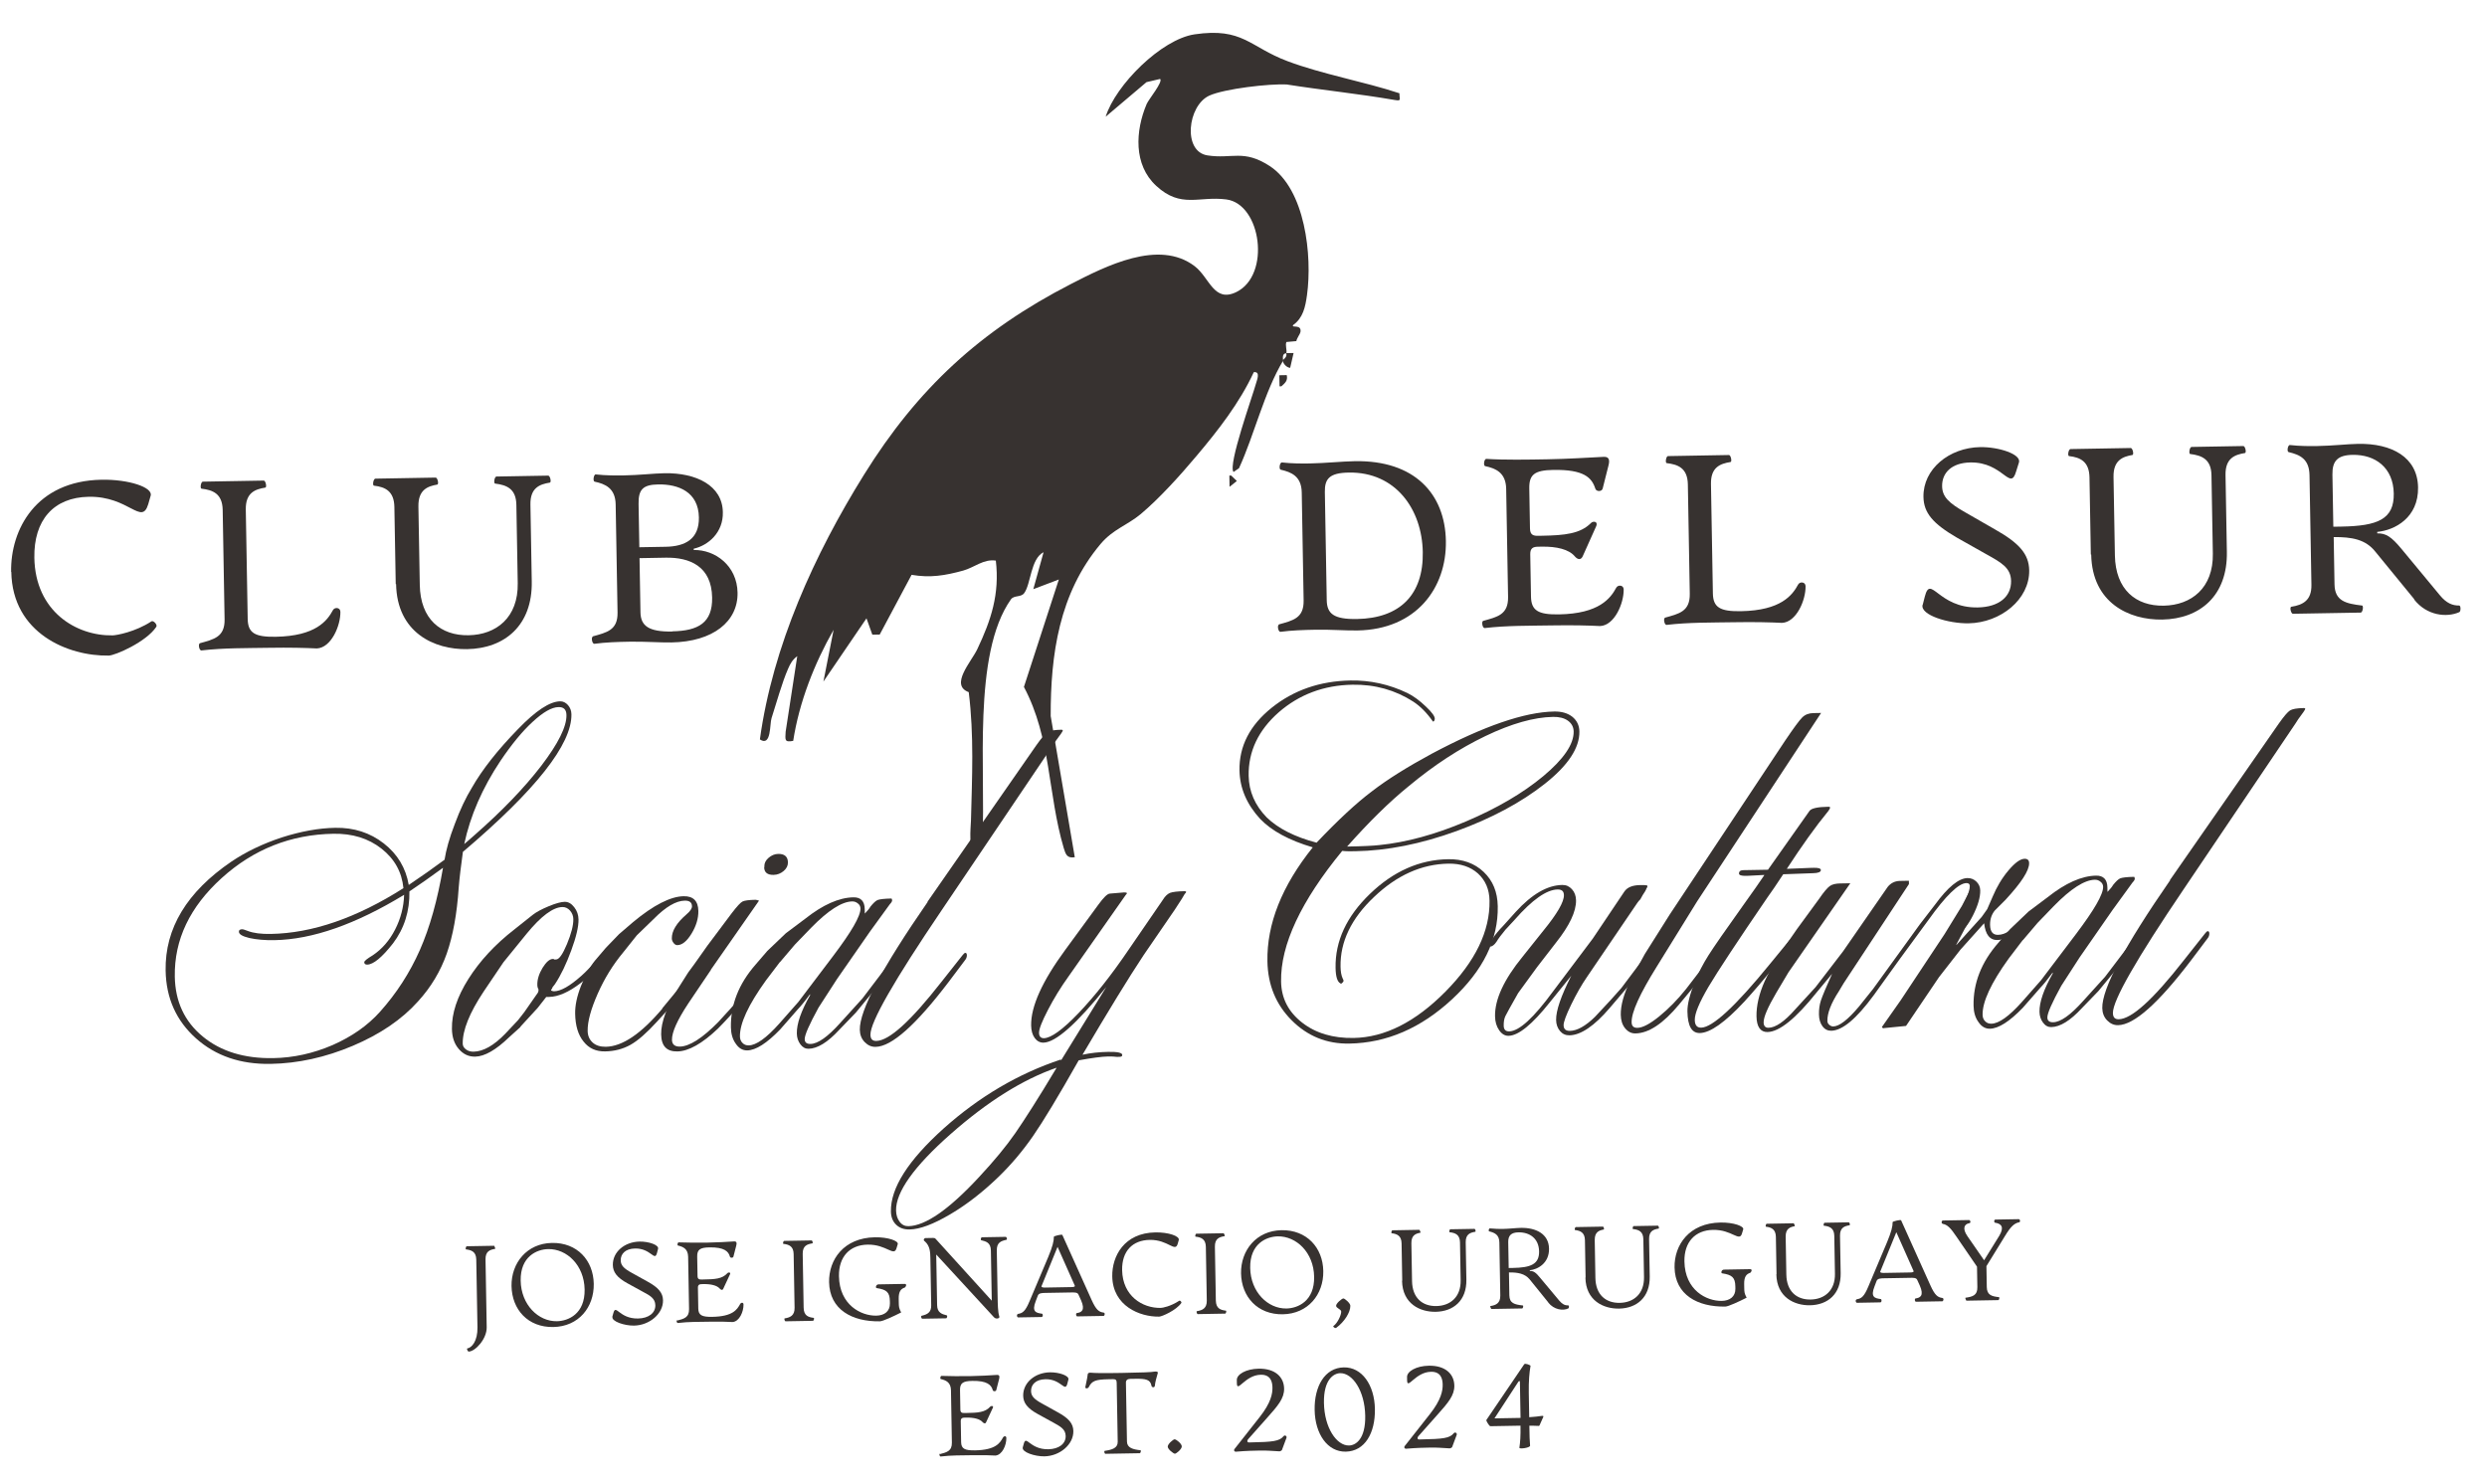 <svg width="196" height="117" viewBox="0 0 196 117" fill="none" xmlns="http://www.w3.org/2000/svg">
<g id="Group 9">
<path id="Vector" d="M36.481 67.144C36.326 68.268 36.211 69.203 36.151 69.962C36.013 72.048 35.693 73.773 35.208 75.165C34.721 76.544 33.971 77.81 32.942 78.935C31.67 80.356 29.956 81.523 27.801 82.435C25.646 83.347 23.483 83.822 21.327 83.859C18.967 83.9 17.003 83.235 15.449 81.849C13.895 80.463 13.091 78.684 13.053 76.499C12.995 73.178 14.723 70.306 18.236 67.914C19.389 67.136 20.718 66.501 22.21 66.008C23.703 65.531 25.112 65.273 26.423 65.25C27.894 65.224 29.169 65.639 30.247 66.48C31.326 67.321 31.986 68.417 32.213 69.754C33.193 69.095 34.128 68.438 35.035 67.766C35.153 67.007 35.413 66.055 35.845 64.94C36.262 63.811 36.712 62.87 37.18 62.104C38 60.662 39.212 59.126 40.829 57.465C42.232 56.013 43.327 55.294 44.142 55.28C44.375 55.276 44.581 55.374 44.76 55.575C44.938 55.776 45.029 56.022 45.034 56.299C45.076 58.659 42.224 62.279 36.467 67.159L36.481 67.144ZM34.943 68.38C33.907 69.141 33.029 69.754 32.266 70.263C32.293 71.807 31.865 73.184 30.968 74.365C30.098 75.473 29.423 76.024 28.942 76.033C28.797 76.035 28.708 75.978 28.706 75.847C28.704 75.745 28.934 75.566 29.381 75.296C30.116 74.803 30.701 74.122 31.138 73.269C31.575 72.417 31.821 71.494 31.848 70.532C28.027 72.857 24.624 74.053 21.623 74.106C20.866 74.119 20.209 74.058 19.653 73.936C19.097 73.8 18.832 73.644 18.828 73.441C18.826 73.309 18.912 73.25 19.087 73.247C19.16 73.245 19.321 73.301 19.541 73.384C19.981 73.552 20.58 73.629 21.338 73.615C24.615 73.558 28.091 72.361 31.795 70.008C31.671 68.743 31.099 67.704 30.065 66.891C29.031 66.079 27.771 65.693 26.271 65.719C22.92 65.778 19.983 66.936 17.472 69.209C14.962 71.483 13.725 74.069 13.776 76.982C13.81 78.934 14.537 80.51 15.971 81.694C17.405 82.879 19.265 83.444 21.538 83.404C23.14 83.376 24.693 83.028 26.212 82.375C27.73 81.707 28.968 80.841 29.94 79.76C31.255 78.294 32.305 76.659 33.09 74.882C33.875 73.105 34.478 70.938 34.914 68.395L34.943 68.38ZM36.587 66.53C36.716 66.425 36.845 66.307 37.003 66.173C37.146 66.039 37.319 65.905 37.491 65.742C39.586 63.898 41.318 62.105 42.657 60.362C43.996 58.605 44.658 57.282 44.642 56.364C44.635 55.927 44.427 55.727 44.019 55.734C43.48 55.743 42.802 56.134 41.985 56.891C41.153 57.649 40.311 58.684 39.445 59.967C38.011 62.119 37.058 64.307 36.587 66.53Z" fill="#373230"/>
<path id="Vector_2" d="M41.034 80.936L40.13 81.753C39.084 82.763 38.19 83.274 37.447 83.287C36.937 83.295 36.511 83.099 36.154 82.683C35.797 82.266 35.628 81.745 35.617 81.104C35.595 79.88 36.024 78.576 36.917 77.161C37.811 75.747 39.012 74.444 40.55 73.251L41.973 72.119C42.275 71.88 42.708 71.654 43.258 71.426C43.807 71.198 44.228 71.088 44.505 71.084C44.782 71.079 45.032 71.22 45.255 71.508C45.479 71.795 45.587 72.114 45.593 72.478C45.603 73.032 45.413 73.851 45.023 74.907C44.634 75.963 44.212 76.859 43.73 77.582L43.544 77.818L43.502 77.935L43.431 78.009L43.432 78.053L43.476 78.096C43.55 78.124 43.623 78.137 43.666 78.136C44.205 78.127 44.912 77.721 45.816 76.918C46.118 76.665 46.776 75.969 47.806 74.858C47.906 74.755 48.048 74.577 48.248 74.311C48.378 74.236 48.478 74.133 48.548 74C48.648 73.867 48.72 73.808 48.778 73.807C48.88 73.805 48.925 73.862 48.927 73.994C48.93 74.139 48.531 74.671 47.716 75.574C46.901 76.477 46.257 77.115 45.782 77.473C44.833 78.203 43.994 78.568 43.281 78.58L43.048 78.584L42.378 79.441L40.991 80.952L41.034 80.936ZM39.678 75.845L38.115 78.16C37.008 79.826 36.449 81.206 36.467 82.269C36.47 82.444 36.561 82.603 36.723 82.716C36.885 82.845 37.09 82.899 37.323 82.895C38.081 82.882 38.918 82.416 39.82 81.482L40.835 80.401L41.32 79.78L42.4 78.231L42.441 78.085C42.44 78.012 42.439 77.939 42.394 77.896C42.364 77.824 42.348 77.737 42.346 77.635C42.339 77.198 42.477 76.758 42.76 76.287C43.043 75.83 43.316 75.592 43.564 75.588C43.607 75.587 43.651 75.587 43.681 75.63L43.827 75.627C44.06 75.623 44.344 75.225 44.68 74.418C45.015 73.61 45.193 72.951 45.184 72.442C45.18 72.194 45.089 71.962 44.925 71.776C44.761 71.589 44.556 71.491 44.323 71.495C43.58 71.508 42.645 72.209 41.503 73.599L39.678 75.845Z" fill="#373230"/>
<path id="Vector_3" d="M52.198 79.473L53.796 77.536C53.943 77.563 54.031 77.634 54.033 77.765C54.038 77.998 53.281 78.915 51.765 80.544C50.964 81.418 50.276 82.027 49.684 82.358C49.092 82.689 48.425 82.861 47.697 82.874C46.968 82.887 46.41 82.634 45.993 82.102C45.561 81.571 45.344 80.846 45.328 79.899C45.317 79.258 45.465 78.541 45.785 77.72C46.106 76.898 46.473 76.236 46.887 75.719L47.744 74.713L48.788 73.631L49.88 72.694C51.502 71.34 52.846 70.661 53.88 70.643C54.637 70.629 55.023 71.016 55.037 71.803C55.047 72.385 54.868 72.986 54.5 73.59C54.131 74.194 53.758 74.492 53.379 74.498C53.277 74.5 53.174 74.443 53.085 74.328C52.995 74.213 52.949 74.098 52.947 73.966C52.937 73.384 53.319 72.751 54.094 72.081C54.396 71.828 54.538 71.607 54.535 71.433C54.529 71.127 54.338 70.984 53.959 70.991C53.274 71.003 52.452 71.484 51.507 72.447L50.189 73.723L49.105 75.083C48.306 76.044 47.64 77.119 47.107 78.323C46.575 79.528 46.3 80.508 46.313 81.266C46.32 81.645 46.456 81.948 46.708 82.177C46.96 82.406 47.312 82.516 47.748 82.509C49.045 82.486 50.528 81.484 52.199 79.502L52.198 79.473Z" fill="#373230"/>
<path id="Vector_4" d="M56.038 76.434L54.248 79.088C53.382 80.4 52.947 81.355 52.958 81.966C52.964 82.316 53.171 82.502 53.579 82.495C54.336 82.481 55.345 81.837 56.591 80.577C58.007 79.052 58.863 78.046 59.132 77.56C59.16 77.516 59.203 77.486 59.276 77.485C59.378 77.483 59.423 77.54 59.424 77.628C59.427 77.774 59.1 78.246 58.458 79.014C57.815 79.783 57.186 80.465 56.585 81.073C55.338 82.26 54.27 82.862 53.381 82.877C52.536 82.892 52.121 82.447 52.105 81.53C52.088 80.568 52.561 79.307 53.526 77.775L54.234 76.655C54.377 76.477 54.889 75.769 55.757 74.53L57.693 71.946C58.092 71.429 58.364 71.133 58.523 71.057C58.682 70.982 59.016 70.932 59.555 70.923C59.584 70.922 59.672 70.95 59.819 70.991L56.023 76.434L56.038 76.434ZM60.239 68.361L60.238 68.288C60.233 68.04 60.346 67.805 60.575 67.612C60.805 67.418 61.051 67.312 61.328 67.307C61.838 67.298 62.089 67.527 62.097 67.979C62.102 68.226 61.989 68.462 61.759 68.655C61.53 68.848 61.269 68.955 60.963 68.96C60.483 68.969 60.231 68.769 60.224 68.361L60.239 68.361Z" fill="#373230"/>
<path id="Vector_5" d="M63.839 78.44L63.837 78.367C63.439 78.913 63.111 79.312 62.867 79.564L61.482 81.147C60.437 82.229 59.572 82.784 58.888 82.795C58.538 82.802 58.229 82.632 57.989 82.272C57.736 81.927 57.612 81.492 57.603 80.982C57.572 79.205 58.213 77.561 59.542 76.037L60.47 74.958L61.932 73.562L63.442 72.429C64.851 71.311 66.123 70.75 67.259 70.73C67.842 70.72 68.139 71.035 68.15 71.662L68.156 72.011C68.385 71.774 68.528 71.597 68.598 71.464C68.826 71.183 69.013 71.005 69.157 70.945C69.302 70.884 69.68 70.833 70.263 70.823C70.293 70.881 70.308 70.924 70.309 70.968C70.31 71.041 70.254 71.144 70.125 71.277L68.56 73.432L65.959 77.179L64.511 79.419C63.777 80.757 63.413 81.58 63.418 81.915C63.423 82.162 63.571 82.291 63.877 82.286C64.459 82.276 65.237 81.723 66.208 80.642L67.967 78.703L71.428 74.14L73.734 70.981C73.834 70.877 73.92 70.832 73.993 70.831C74.037 70.83 74.067 70.873 74.068 70.946C74.071 71.121 72.435 73.394 69.159 77.735L67.447 79.819L66.13 81.183C65.23 82.16 64.422 82.655 63.723 82.667C63.475 82.672 63.255 82.559 63.076 82.314C62.897 82.07 62.804 81.794 62.798 81.459C62.785 80.702 63.132 79.691 63.853 78.425L63.839 78.44ZM61.476 75.814L60.365 77.276C58.971 79.209 58.297 80.678 58.315 81.698C58.318 81.902 58.38 82.076 58.513 82.204C58.647 82.348 58.808 82.403 59.012 82.4C59.594 82.39 60.401 81.822 61.415 80.682L62.915 78.98L65.664 75.348C67.103 73.443 67.824 72.206 67.814 71.609C67.811 71.463 67.751 71.319 67.618 71.219C67.484 71.105 67.338 71.049 67.163 71.052C66.347 71.066 65.266 71.756 63.921 73.134L62.647 74.453L61.49 75.814L61.476 75.814Z" fill="#373230"/>
<path id="Vector_6" d="M73.094 71.08L81.68 58.733C82.078 58.173 82.364 57.833 82.551 57.713C82.738 57.593 83.101 57.528 83.64 57.519C83.713 57.518 83.757 57.546 83.758 57.59C83.759 57.633 83.574 57.914 83.204 58.401L82.977 58.755L74.213 71.745C70.449 77.304 68.582 80.571 68.6 81.562C68.606 81.897 68.754 82.055 69.06 82.049C70.08 82.032 71.772 80.487 74.167 77.429L75.849 75.301C75.949 75.168 76.02 75.109 76.079 75.108C76.152 75.106 76.196 75.164 76.199 75.295C76.201 75.441 76.145 75.573 76.059 75.676L74.749 77.418C72.185 80.785 70.277 82.494 69.01 82.516C68.675 82.522 68.396 82.396 68.144 82.138C67.891 81.88 67.769 81.547 67.762 81.169C67.736 79.639 69.513 76.286 73.109 71.094L73.094 71.08Z" fill="#373230"/>
<path id="Vector_7" d="M83.629 83.573L87.186 77.799C84.847 80.71 83.196 82.167 82.235 82.184C81.958 82.189 81.723 82.062 81.544 81.817C81.365 81.573 81.271 81.239 81.264 80.831C81.238 79.331 82.136 77.348 83.944 74.883L86.548 71.326C86.975 70.736 87.276 70.439 87.48 70.435L88.585 70.343C88.731 70.341 88.819 70.368 88.82 70.412L88.706 70.56L84.213 76.962C83.587 77.833 83.049 78.716 82.584 79.613C82.118 80.51 81.881 81.112 81.886 81.418C81.891 81.694 82.025 81.838 82.273 81.834C82.826 81.824 83.747 81.167 85.007 79.848C86.266 78.529 87.592 76.859 88.97 74.824L91.641 70.931C91.811 70.651 91.997 70.473 92.2 70.382C92.402 70.306 92.78 70.255 93.334 70.246C93.436 70.244 93.48 70.272 93.481 70.316C93.481 70.345 93.439 70.389 93.367 70.464L93.141 70.846L92.587 71.701L90.129 75.285C88.936 77.084 87.335 79.705 85.312 83.136C85.965 82.993 86.648 82.923 87.333 82.911C88.076 82.898 88.442 82.979 88.445 83.154C88.447 83.256 88.374 83.301 88.214 83.303L88.025 83.307C87.85 83.281 87.602 83.27 87.296 83.276C86.844 83.284 86.074 83.385 85.013 83.578C83.416 86.403 82.212 88.392 81.416 89.542C80.62 90.693 79.707 91.787 78.661 92.796C77.457 93.954 76.207 94.937 74.88 95.718C73.553 96.499 72.496 96.896 71.68 96.91C71.243 96.918 70.891 96.793 70.624 96.535C70.358 96.278 70.22 95.93 70.213 95.493C70.18 93.643 71.57 91.463 74.382 88.936C77.195 86.425 80.267 84.623 83.599 83.515L83.629 83.573ZM83.304 84.147C80.595 85.083 77.814 86.836 74.915 89.393C72.016 91.95 70.594 93.971 70.619 95.413C70.626 95.763 70.718 96.067 70.897 96.297C71.076 96.542 71.311 96.654 71.588 96.65C72.928 96.626 74.786 95.341 77.16 92.778C78.332 91.519 79.289 90.366 80.014 89.319C80.738 88.272 81.845 86.547 83.289 84.133L83.304 84.147Z" fill="#373230"/>
<path id="Vector_8" d="M105.701 77.548L105.627 77.506C105.392 77.379 105.268 76.973 105.256 76.288C105.22 74.176 106.118 72.237 107.967 70.456C109.815 68.675 111.869 67.765 114.127 67.726C115.263 67.706 116.201 68.039 116.927 68.726C117.653 69.413 118.018 70.31 118.038 71.431C118.084 74.053 116.888 76.493 114.436 78.766C111.984 81.038 109.294 82.207 106.337 82.258C104.56 82.289 103.048 81.674 101.802 80.428C100.557 79.183 99.918 77.635 99.885 75.77C99.834 72.828 101.02 69.834 103.459 66.79C101.598 66.24 100.216 65.492 99.31 64.546C98.256 63.398 97.709 62.126 97.684 60.727C97.651 58.819 98.497 57.172 100.221 55.787C101.946 54.402 104.017 53.681 106.435 53.638C107.979 53.611 109.471 53.935 110.911 54.624C111.396 54.863 111.883 55.219 112.372 55.691C112.861 56.149 113.1 56.48 113.074 56.684C113.047 56.816 113.005 56.875 112.932 56.876C112.439 56.171 111.92 55.656 111.374 55.301C109.96 54.393 108.363 53.94 106.586 53.971C104.328 54.01 102.389 54.744 100.781 56.141C99.174 57.554 98.372 59.229 98.406 61.152C98.427 62.375 98.898 63.474 99.833 64.434C100.737 65.308 102.045 65.969 103.758 66.421C105.432 64.657 106.88 63.306 108.132 62.366C109.368 61.412 110.939 60.438 112.83 59.414C116.93 57.229 120.146 56.124 122.491 56.083C123.074 56.073 123.543 56.21 123.912 56.495C124.267 56.781 124.463 57.171 124.471 57.651C124.494 58.948 123.585 60.333 121.731 61.794C119.877 63.254 117.553 64.504 114.773 65.514C111.978 66.525 109.335 67.052 106.815 67.096C106.437 67.102 106.087 67.108 105.78 67.07C102.527 71.032 100.912 74.47 100.962 77.369C100.985 78.694 101.543 79.763 102.621 80.604C103.7 81.445 105.062 81.843 106.679 81.815C109.141 81.772 111.553 80.55 113.915 78.163C116.278 75.775 117.431 73.38 117.389 70.991C117.374 70.103 117.07 69.394 116.478 68.85C115.886 68.322 115.109 68.058 114.147 68.075C112.035 68.112 110.083 68.991 108.292 70.698C106.485 72.405 105.614 74.242 105.648 76.194C105.655 76.573 105.704 76.878 105.81 77.109C105.855 77.21 105.885 77.268 105.886 77.297C105.887 77.37 105.83 77.444 105.701 77.534L105.701 77.548ZM106.153 66.728C107.391 66.707 108.25 66.663 108.701 66.611C110.825 66.399 113.116 65.776 115.546 64.743C117.976 63.71 120.01 62.523 121.619 61.184C123.227 59.844 124.037 58.664 124.02 57.659C124.014 57.31 123.863 57.021 123.568 56.807C123.272 56.594 122.877 56.499 122.397 56.507C120.896 56.533 119.127 57.031 117.075 58.014C115.023 58.996 113.006 60.314 111.024 61.966C109.516 63.187 107.897 64.775 106.153 66.743L106.153 66.728Z" fill="#373230"/>
<path id="Vector_9" d="M117.451 74.604L117.45 74.531C117.401 74.255 117.741 73.725 118.486 72.954L119.458 71.873C120.73 70.481 121.942 69.775 123.122 69.755C123.428 69.749 123.677 69.862 123.885 70.091C124.093 70.321 124.2 70.61 124.207 70.96C124.222 71.849 123.688 72.965 122.633 74.295L121.137 76.23L119.642 78.281C119.077 79.282 118.738 79.886 118.639 80.091C118.541 80.297 118.502 80.545 118.507 80.851C118.512 81.157 118.661 81.3 118.937 81.296C119.724 81.282 120.871 80.227 122.394 78.146L125.527 73.982L128.012 70.281C128.24 69.942 128.645 69.775 129.257 69.764C129.46 69.761 129.65 69.757 129.825 69.798L129.827 69.915C129.827 69.915 129.799 69.973 129.757 70.032C129.729 70.106 129.701 70.179 129.644 70.268C129.516 70.445 129.403 70.651 129.276 70.886L129.162 71.005C129.162 71.005 129.105 71.078 129.048 71.152L125.07 77.007C124.644 77.626 124.234 78.347 123.826 79.185C123.418 80.022 123.223 80.565 123.227 80.813C123.233 81.119 123.396 81.261 123.731 81.256C124.284 81.246 124.948 80.885 125.693 80.158L126.923 78.839L127.781 77.877L131.17 73.359L133.586 69.849C133.628 69.775 133.686 69.731 133.729 69.73C133.802 69.729 133.847 69.772 133.848 69.844C133.849 69.917 133.85 69.976 133.807 69.991L132.474 72.112L128.759 77.175L128.575 77.441L126.861 79.452C125.647 80.872 124.582 81.59 123.693 81.606C123.387 81.611 123.137 81.499 122.944 81.269C122.751 81.04 122.643 80.75 122.637 80.4C122.624 79.657 123.027 78.499 123.83 76.912L122.147 78.996C120.749 80.754 119.672 81.632 118.885 81.646C118.608 81.651 118.358 81.51 118.149 81.207C117.94 80.905 117.831 80.543 117.824 80.106C117.801 78.78 118.517 77.223 119.986 75.42L121.626 73.365C122.724 72.02 123.262 71.093 123.252 70.554C123.247 70.248 123.084 70.105 122.749 70.111C121.89 70.126 120.752 70.918 119.367 72.501L118.652 73.272C118.309 73.686 118.067 74.01 117.94 74.231C117.769 74.482 117.597 74.616 117.407 74.619L117.451 74.604Z" fill="#373230"/>
<path id="Vector_10" d="M134.15 76.979L132.323 79.182C131.081 80.675 129.944 81.439 128.895 81.457C128.56 81.463 128.295 81.322 128.072 81.049C127.848 80.776 127.74 80.413 127.733 79.991C127.72 79.248 127.966 78.355 128.487 77.267C128.557 77.12 128.712 76.841 128.924 76.458C129.094 76.178 129.334 75.752 129.631 75.193L131.601 72.069L140.66 58.418C141.356 57.386 141.811 56.766 142.04 56.544C142.27 56.321 142.559 56.214 142.909 56.208L143.521 56.197L133.755 71.041L130.566 76.197C129.234 78.333 128.574 79.787 128.588 80.573C128.593 80.879 128.742 81.022 129.047 81.017C129.455 81.01 130.033 80.708 130.766 80.113C131.498 79.517 132.214 78.791 132.884 77.948L135.492 74.551L139.287 69.108L139.435 69.251L139.325 69.632L139.027 70.06L136.867 73.187L134.15 76.965L134.15 76.979Z" fill="#373230"/>
<path id="Vector_11" d="M139.035 68.967L137.739 69.033L137.594 69.036C137.244 69.042 137.054 68.987 137.051 68.856C137.048 68.681 137.163 68.592 137.396 68.588L139.334 68.554L142.604 63.921C142.746 63.715 143.24 63.604 144.085 63.59C144.187 63.588 144.231 63.616 144.232 63.66C144.232 63.704 144.176 63.806 144.091 63.925C143.092 65.137 142.011 66.657 140.819 68.484L142.726 68.407L142.959 68.403C143.309 68.397 143.499 68.452 143.502 68.583C143.504 68.729 143.302 68.82 142.894 68.827L140.535 68.912C139.996 69.737 139.569 70.357 139.27 70.77C136.912 74.221 135.379 76.55 134.643 77.787C133.921 79.023 133.557 79.889 133.566 80.399C133.573 80.807 133.737 81.008 134.072 81.002C134.961 80.987 136.768 79.323 139.478 75.997L141.005 74.135C141.005 74.135 141.091 74.06 141.12 74.06C141.222 74.058 141.267 74.13 141.27 74.29C141.272 74.392 140.83 74.983 139.946 76.062C139.061 77.141 138.233 78.117 137.461 78.961C135.945 80.591 134.779 81.412 133.963 81.427C133.322 81.438 133.006 80.875 132.986 79.724C132.977 79.171 133.167 78.395 133.558 77.427C133.851 76.678 134.218 75.973 134.657 75.28C135.097 74.588 135.992 73.304 137.329 71.43C138.154 70.279 138.723 69.468 139.035 68.996L139.035 68.967Z" fill="#373230"/>
<path id="Vector_12" d="M144.474 76.653L143.161 78.235C141.521 80.289 140.228 81.332 139.296 81.348C138.742 81.358 138.444 80.94 138.429 80.11C138.415 79.279 138.631 78.329 139.08 77.33C139.529 76.346 140.38 74.976 141.617 73.235L143.367 70.844C143.737 70.298 144.023 69.972 144.21 69.838C144.397 69.704 144.672 69.641 145.022 69.635L145.823 69.621L140.948 76.642L139.985 78.261C139.32 79.395 138.984 80.173 138.991 80.595C138.996 80.872 139.13 81.016 139.378 81.011C139.931 81.002 140.637 80.523 141.48 79.561L143.081 77.814L145.247 74.993L148.772 69.904C149 69.623 149.303 69.458 149.681 69.437L150.439 69.423L150.443 69.686L145.291 77.513L144.923 78.131C144.298 79.089 144.006 79.867 144.016 80.464C144.019 80.595 144.064 80.696 144.168 80.782C144.271 80.868 144.374 80.909 144.476 80.908C144.956 80.899 145.632 80.377 146.503 79.342L147.615 77.953L151.3 72.862L152.497 71.311C153.508 69.924 154.37 69.224 155.054 69.212C155.331 69.207 155.566 69.305 155.759 69.491C155.951 69.677 156.057 69.908 156.062 70.185C156.072 70.724 155.879 71.383 155.485 72.162C155.09 72.941 154.733 73.37 154.399 73.42C154.327 73.45 154.109 73.468 153.759 73.475L153.715 73.475C153.585 73.521 153.526 73.479 153.523 73.333C153.523 73.289 153.565 73.201 153.665 73.097C154.729 71.447 155.249 70.359 155.24 69.835C155.238 69.689 155.149 69.603 154.974 69.606C154.362 69.617 153.359 70.582 151.979 72.515L149.716 75.6L147.668 78.448C146.301 80.308 145.195 81.23 144.321 81.246C144.045 81.25 143.809 81.138 143.63 80.893C143.451 80.649 143.358 80.344 143.352 79.966C143.345 79.558 143.397 79.192 143.507 78.856C143.618 78.518 143.926 77.784 144.445 76.624L144.474 76.653Z" fill="#373230"/>
<path id="Vector_13" d="M148.427 81.072L148.308 80.958L149.801 78.833L153.251 73.629L154.625 71.391L155.105 70.464C155.301 70.024 155.53 69.816 155.822 69.811C155.866 69.81 155.912 69.969 155.947 70.304C155.985 70.813 155.651 71.708 154.959 72.988L154.183 74.444L154.184 74.487L156.171 72.282L156.612 71.662L157.046 70.664C157.368 69.9 157.778 69.208 158.292 68.602C158.806 67.995 159.224 67.697 159.559 67.691C159.792 67.687 159.91 67.801 159.915 68.034C159.925 68.617 159.3 69.575 158.056 70.923L157.197 71.783C156.955 72.093 156.83 72.46 156.837 72.897C156.847 73.436 157.055 73.694 157.463 73.687C157.769 73.682 158.059 73.575 158.347 73.38C158.635 73.186 159.166 72.725 159.94 71.997C160.183 71.745 160.37 71.611 160.472 71.609C160.516 71.608 160.59 71.695 160.666 71.868C160.365 72.121 160.078 72.403 159.806 72.684C158.832 73.62 158.038 74.085 157.427 74.096C156.815 74.106 156.472 73.675 156.369 72.774L154.497 74.861L152.815 77.018L150.215 80.866L148.426 81.043L148.427 81.072Z" fill="#373230"/>
<path id="Vector_14" d="M161.772 76.73L161.771 76.657C161.372 77.203 161.044 77.603 160.801 77.855L159.415 79.438C158.37 80.52 157.506 81.074 156.821 81.086C156.471 81.092 156.163 80.923 155.923 80.562C155.669 80.217 155.545 79.782 155.536 79.272C155.505 77.495 156.147 75.852 157.475 74.328L158.404 73.248L159.866 71.853L161.376 70.719C162.784 69.602 164.057 69.04 165.193 69.02C165.776 69.01 166.073 69.326 166.084 69.952L166.09 70.302C166.319 70.065 166.461 69.887 166.532 69.755C166.76 69.474 166.946 69.296 167.091 69.235C167.236 69.174 167.614 69.124 168.196 69.114C168.226 69.172 168.242 69.215 168.243 69.259C168.244 69.332 168.187 69.434 168.059 69.568L166.493 71.723L163.892 75.469L162.445 77.709C161.711 79.048 161.346 79.87 161.352 80.206C161.356 80.453 161.504 80.582 161.81 80.576C162.393 80.566 163.17 80.013 164.142 78.933L165.9 76.993L169.362 72.43L171.667 69.272C171.767 69.168 171.854 69.123 171.927 69.121C171.97 69.121 172 69.164 172.002 69.237C172.005 69.412 170.369 71.684 167.093 76.025L165.381 78.11L164.064 79.473C163.163 80.451 162.356 80.946 161.657 80.958C161.409 80.962 161.188 80.85 161.009 80.605C160.83 80.36 160.738 80.085 160.732 79.75C160.719 78.993 161.065 77.981 161.786 76.715L161.772 76.73ZM159.409 74.105L158.298 75.567C156.904 77.5 156.23 78.969 156.248 79.989C156.252 80.192 156.313 80.366 156.446 80.495C156.58 80.638 156.741 80.694 156.945 80.69C157.528 80.68 158.334 80.112 159.349 78.973L160.849 77.271L163.598 73.638C165.036 71.734 165.758 70.497 165.747 69.9C165.745 69.754 165.684 69.609 165.551 69.51C165.418 69.395 165.271 69.34 165.097 69.343C164.281 69.357 163.2 70.046 161.854 71.425L160.581 72.744L159.424 74.105L159.409 74.105Z" fill="#373230"/>
<path id="Vector_15" d="M171.012 69.371L179.598 57.024C179.996 56.464 180.281 56.124 180.469 56.004C180.656 55.884 181.019 55.819 181.558 55.81C181.631 55.809 181.675 55.837 181.676 55.881C181.677 55.924 181.492 56.205 181.122 56.692L180.895 57.045L172.131 70.036C168.367 75.595 166.5 78.862 166.518 79.853C166.524 80.188 166.672 80.346 166.978 80.34C167.998 80.322 169.69 78.778 172.085 75.719L173.767 73.592C173.867 73.459 173.938 73.399 173.997 73.398C174.07 73.397 174.114 73.455 174.117 73.586C174.119 73.731 174.063 73.864 173.978 73.967L172.667 75.709C170.103 79.076 168.195 80.785 166.928 80.807C166.593 80.813 166.314 80.687 166.062 80.429C165.809 80.171 165.687 79.838 165.68 79.46C165.654 77.93 167.431 74.577 171.027 69.385L171.012 69.371Z" fill="#373230"/>
<path id="Vector_16" d="M0.876 45.078C0.818 41.756 2.819 37.904 8.005 37.813C10.147 37.776 12.067 38.413 11.874 39.072L11.682 39.745C11.158 41.459 10.17 39.102 6.994 39.157C4.212 39.206 2.655 41.01 2.707 43.967C2.781 48.206 6.02 50.132 8.875 50.082C9.196 50.076 10.677 49.803 11.931 48.979C12.074 48.875 12.43 49.233 12.317 49.41C11.522 50.604 9.078 51.666 8.568 51.675C5.378 51.731 0.975 49.928 0.89 45.077L0.876 45.078Z" fill="#373230"/>
<path id="Vector_17" d="M15.737 50.705C16.854 50.394 17.725 50.218 17.7 48.82L17.55 40.196C17.527 38.871 16.721 38.622 15.889 38.52C15.743 38.508 15.835 37.968 15.981 37.965L20.788 37.881C20.934 37.879 21.045 38.401 20.914 38.433C20.1 38.563 19.348 38.839 19.371 40.164L19.521 48.788C19.54 49.881 20.071 50.221 21.731 50.192C24.892 50.137 25.789 48.926 26.241 48.088C26.382 47.838 26.82 47.874 26.826 48.223C26.845 49.316 26.103 51.063 24.968 51.112C24.107 51.069 22.824 51.033 21.193 51.061C19.43 51.092 17.623 51.065 15.878 51.27C15.689 51.288 15.607 50.751 15.752 50.704L15.737 50.705Z" fill="#373230"/>
<path id="Vector_18" d="M31.188 46.049L31.081 39.96C31.06 38.722 30.369 38.384 29.478 38.283C29.332 38.271 29.425 37.73 29.585 37.728L34.334 37.645C34.48 37.642 34.605 38.164 34.46 38.196C33.705 38.326 32.952 38.601 32.975 39.927L33.083 46.103C33.13 48.813 34.741 50.111 36.926 50.072C39.111 50.034 40.85 48.678 40.803 45.969L40.695 39.792C40.673 38.539 39.954 38.231 39.02 38.117C38.888 38.104 38.966 37.564 39.126 37.561L43.205 37.49C43.351 37.487 43.477 38.01 43.331 38.041C42.532 38.172 41.779 38.447 41.803 39.773L41.908 45.833C41.969 49.3 39.771 51.116 36.814 51.167C34.221 51.213 31.283 49.865 31.216 46.034L31.188 46.049Z" fill="#373230"/>
<path id="Vector_19" d="M46.705 50.164C47.822 49.853 48.693 49.678 48.669 48.28L48.52 39.758C48.498 38.476 47.69 38.14 46.857 37.965C46.71 37.924 46.788 37.384 46.949 37.396C47.752 37.484 48.597 37.483 49.136 37.474C50.389 37.452 51.523 37.316 52.367 37.301C54.873 37.257 56.931 38.27 56.967 40.368C57.01 41.985 55.804 42.997 54.672 43.25L54.673 43.352C56.378 43.322 58.09 44.603 58.127 46.716C58.167 48.988 56.199 50.581 52.921 50.639C52.018 50.654 50.821 50.559 49.627 50.58C48.665 50.596 47.733 50.627 46.846 50.745C46.657 50.763 46.575 50.225 46.72 50.179L46.705 50.164ZM52.454 43.099C54.013 43.072 55.11 42.484 55.08 40.78C55.045 38.77 53.461 38.156 51.873 38.184C50.664 38.205 50.306 38.59 50.326 39.726L50.386 43.135L52.454 43.099ZM52.978 49.764C55.047 49.727 56.158 49.081 56.123 47.1C56.08 44.624 54.348 43.926 52.469 43.958L50.401 43.995L50.475 48.263C50.494 49.326 51.114 49.811 52.979 49.778L52.978 49.764Z" fill="#373230"/>
<path id="Vector_20" d="M100.776 49.221C101.892 48.91 102.763 48.734 102.739 47.336L102.59 38.814C102.568 37.532 101.761 37.211 100.927 37.022C100.78 36.981 100.844 36.44 101.034 36.452C101.807 36.54 102.609 36.541 103.191 36.531C104.444 36.509 105.768 36.369 106.773 36.351C111.493 36.269 113.885 38.938 113.95 42.638C114.014 46.337 111.623 49.614 106.991 49.695C106.059 49.711 104.892 49.615 103.697 49.636C102.736 49.653 101.804 49.684 100.917 49.801C100.728 49.819 100.645 49.281 100.79 49.235L100.776 49.221ZM106.946 48.792C110.326 48.733 112.188 46.879 112.129 43.514C112.07 40.15 109.993 37.184 106.293 37.249C104.778 37.275 104.393 37.733 104.411 38.782L104.56 47.304C104.578 48.367 105.096 48.825 106.961 48.792L106.946 48.792Z" fill="#373230"/>
<path id="Vector_21" d="M116.888 48.939C118.004 48.628 118.876 48.453 118.851 47.054L118.702 38.533C118.68 37.251 117.873 36.915 117.039 36.74C116.893 36.699 116.956 36.159 117.146 36.17C118.546 36.263 120.411 36.23 121.926 36.203C123.645 36.173 124.954 36.078 126.41 36.009C126.847 36.001 126.867 36.307 126.758 36.717L126.308 38.502C126.254 38.765 125.803 38.773 125.725 38.512C125.448 37.643 124.825 36.998 122.407 37.04C120.935 37.066 120.504 37.409 120.523 38.501L120.578 41.662C120.587 42.157 120.836 42.24 121.215 42.234L121.55 42.228C123.298 42.197 124.549 42.074 125.379 41.229C125.551 41.051 125.945 41.088 125.806 41.454L124.726 43.863C124.585 44.157 124.337 44.117 124.114 43.859C123.652 43.299 122.672 43.068 121.507 43.089L121.215 43.093C120.837 43.1 120.591 43.192 120.599 43.687L120.657 47.023C120.677 48.115 121.207 48.456 122.868 48.427C126.029 48.372 126.926 47.161 127.377 46.323C127.519 46.073 127.956 46.109 127.962 46.458C127.981 47.551 127.24 49.298 126.104 49.347C125.243 49.303 123.961 49.268 122.329 49.296C120.567 49.327 118.759 49.3 117.014 49.505C116.825 49.523 116.743 48.986 116.888 48.939Z" fill="#373230"/>
<path id="Vector_22" d="M131.208 48.689C132.324 48.378 133.195 48.203 133.171 46.804L133.02 38.181C132.997 36.855 132.192 36.607 131.359 36.505C131.213 36.493 131.306 35.952 131.452 35.95L136.259 35.866C136.404 35.863 136.515 36.386 136.385 36.417C135.571 36.548 134.818 36.823 134.841 38.149L134.992 46.773C135.011 47.865 135.541 48.206 137.202 48.176C140.363 48.121 141.26 46.911 141.712 46.072C141.853 45.822 142.291 45.858 142.297 46.208C142.316 47.3 141.574 49.047 140.438 49.096C139.578 49.053 138.295 49.017 136.664 49.046C134.901 49.076 133.094 49.05 131.349 49.255C131.16 49.273 131.077 48.735 131.222 48.689L131.208 48.689Z" fill="#373230"/>
<path id="Vector_23" d="M151.531 47.664L151.695 47.02C152.159 45.234 152.731 47.935 155.863 47.88C157.552 47.85 158.514 47.018 158.493 45.794C158.474 44.745 157.71 44.336 156.518 43.672L154.237 42.386C152.338 41.282 151.609 40.435 151.587 39.168C151.548 36.968 153.617 35.286 156.05 35.243C157.521 35.218 159.294 35.799 159.116 36.443L158.895 37.146C158.428 38.772 157.877 36.406 155.284 36.452C153.784 36.478 153.04 37.292 153.058 38.326C153.073 39.157 153.577 39.643 154.872 40.379L157.212 41.722C159.14 42.81 159.898 43.671 159.921 44.953C159.96 47.24 157.676 49.087 155.141 49.131C153.568 49.159 151.327 48.484 151.517 47.679L151.531 47.664Z" fill="#373230"/>
<path id="Vector_24" d="M164.778 43.717L164.672 37.628C164.65 36.39 163.96 36.052 163.069 35.951C162.923 35.939 163.016 35.399 163.176 35.396L167.925 35.313C168.07 35.31 168.196 35.833 168.051 35.864C167.295 35.994 166.543 36.27 166.566 37.595L166.674 43.772C166.721 46.481 168.332 47.779 170.517 47.741C172.702 47.703 174.441 46.346 174.394 43.637L174.286 37.46C174.264 36.208 173.545 35.9 172.61 35.785C172.479 35.773 172.557 35.232 172.717 35.229L176.796 35.158C176.942 35.156 177.067 35.678 176.922 35.709C176.123 35.84 175.37 36.115 175.393 37.441L175.499 43.501C175.56 46.968 173.362 48.784 170.405 48.836C167.812 48.881 164.874 47.533 164.807 43.702L164.778 43.717Z" fill="#373230"/>
<path id="Vector_25" d="M190.27 47.236L187.202 43.486C186.428 42.509 185.346 42.324 183.918 42.334L183.983 46.063C184.006 47.374 184.87 47.578 186.154 47.73C186.286 47.742 186.208 48.283 186.048 48.286L180.702 48.379C180.556 48.381 180.43 47.859 180.575 47.827C181.505 47.68 182.184 47.318 182.163 46.095L182.012 37.457C181.99 36.204 181.299 35.852 180.363 35.635C180.216 35.594 180.294 35.068 180.469 35.079C181.229 35.168 182.088 35.168 182.613 35.158C183.851 35.137 185 35 185.845 34.986C188.481 34.94 190.526 36.026 190.567 38.415C190.609 40.804 188.732 41.798 187.35 41.924L187.352 42.041C188.022 42.029 188.449 42.284 189.268 43.275L192.289 46.923C192.81 47.556 193.295 47.736 193.804 47.728C193.95 47.725 193.944 48.206 193.814 48.252C192.816 48.692 191.254 48.53 190.255 47.25L190.27 47.236ZM184.53 41.507C187.371 41.458 188.688 40.939 188.652 38.9C188.617 36.861 187.2 35.822 185.408 35.853C184.228 35.873 183.799 36.333 183.818 37.411L183.889 41.518L184.516 41.508L184.53 41.507Z" fill="#373230"/>
<path id="Vector_26" d="M36.812 106.291C37.19 106.24 37.647 105.693 37.629 104.63L37.535 99.284C37.524 98.643 37.129 98.533 36.734 98.482C36.661 98.483 36.715 98.234 36.788 98.233L38.944 98.195C38.944 98.195 39.079 98.426 39.007 98.442C38.614 98.507 38.252 98.63 38.264 99.271L38.357 104.617C38.373 105.535 37.458 106.527 36.933 106.536C36.875 106.537 36.754 106.306 36.827 106.29L36.812 106.291Z" fill="#373230"/>
<path id="Vector_27" d="M40.313 101.378C40.282 99.557 41.522 98.005 43.503 97.971C45.484 97.936 46.762 99.342 46.794 101.192C46.827 103.042 45.6 104.564 43.604 104.599C41.609 104.634 40.346 103.228 40.313 101.363L40.313 101.378ZM43.888 104.142C44.791 104.126 46.107 103.564 46.074 101.641C46.04 99.719 44.663 98.431 43.206 98.457C42.317 98.472 41.001 99.034 41.034 100.943C41.068 102.851 42.431 104.168 43.888 104.142Z" fill="#373230"/>
<path id="Vector_28" d="M48.253 103.803L48.336 103.51C48.541 102.735 48.781 103.954 50.281 103.928C51.111 103.914 51.658 103.496 51.647 102.884C51.637 102.331 51.196 102.105 50.696 101.837L49.46 101.159C48.607 100.693 48.308 100.262 48.298 99.708C48.281 98.688 49.214 97.885 50.408 97.864C51.122 97.852 51.943 98.129 51.861 98.436L51.779 98.758C51.587 99.476 51.306 98.388 50.053 98.41C49.282 98.423 48.91 98.838 48.919 99.347C48.926 99.741 49.163 99.984 49.781 100.323L51.002 101.001C51.885 101.481 52.242 101.898 52.252 102.495C52.271 103.558 51.179 104.466 49.97 104.487C49.213 104.501 48.172 104.154 48.268 103.789L48.253 103.803Z" fill="#373230"/>
<path id="Vector_29" d="M53.358 104.093C53.895 103.953 54.316 103.858 54.304 103.188L54.232 99.065C54.221 98.424 53.825 98.271 53.43 98.176C53.357 98.163 53.396 97.929 53.484 97.927C54.169 97.945 54.883 97.961 55.728 97.947C56.573 97.932 57.199 97.892 57.868 97.851C58.072 97.847 58.075 97.993 58.02 98.198L57.802 99.047C57.775 99.164 57.556 99.168 57.525 99.052C57.416 98.646 57.089 98.302 55.909 98.322C55.166 98.335 54.936 98.499 54.946 99.053L54.973 100.582C54.977 100.816 55.094 100.857 55.283 100.854L55.444 100.851C56.347 100.835 56.915 100.811 57.329 100.352C57.415 100.263 57.605 100.289 57.535 100.436L57.001 101.582C56.945 101.714 56.828 101.687 56.724 101.572C56.501 101.314 56.018 101.205 55.435 101.216L55.304 101.218C55.13 101.221 54.999 101.267 55.003 101.5L55.032 103.146C55.041 103.67 55.32 103.811 56.136 103.797C57.753 103.769 58.093 103.224 58.333 102.782C58.418 102.65 58.593 102.647 58.596 102.822C58.606 103.39 58.27 104.168 57.732 104.206C57.396 104.183 56.696 104.166 55.895 104.18C55.05 104.195 54.278 104.179 53.42 104.282C53.332 104.283 53.285 104.08 53.357 104.05L53.358 104.093Z" fill="#373230"/>
<path id="Vector_30" d="M61.849 103.916C62.27 103.85 62.632 103.698 62.621 103.086L62.547 98.847C62.537 98.236 62.184 98.096 61.746 98.045C61.674 98.047 61.728 97.813 61.801 97.811L63.957 97.774C64.029 97.772 64.092 98.004 64.019 98.006C63.612 98.071 63.25 98.194 63.261 98.835L63.335 103.074C63.346 103.715 63.712 103.825 64.121 103.876C64.194 103.875 64.14 104.109 64.067 104.11L61.911 104.148C61.839 104.149 61.776 103.917 61.849 103.916Z" fill="#373230"/>
<path id="Vector_31" d="M65.34 101.072C65.309 99.28 66.503 97.569 68.95 97.526C69.999 97.508 70.82 97.814 70.752 98.063L70.655 98.385C70.449 99.089 69.878 98.079 68.377 98.105C66.964 98.129 66.092 99.063 66.118 100.592C66.158 102.865 67.864 103.724 69.058 103.703C69.699 103.692 70.145 103.363 70.134 102.737L70.131 102.562C70.118 101.848 69.867 101.649 69.093 101.531C68.976 101.519 69.03 101.241 69.234 101.237L71.287 101.201C71.52 101.197 71.379 101.462 71.293 101.493C71.017 101.585 70.817 101.778 70.827 102.375L70.833 102.696C70.838 102.972 70.84 103.118 71.021 103.45C70.457 103.737 69.59 104.145 69.343 104.15C67.158 104.188 65.378 103.228 65.34 101.057L65.34 101.072Z" fill="#373230"/>
<path id="Vector_32" d="M78.285 103.775L73.784 98.884L73.854 102.876C73.864 103.458 74.216 103.583 74.611 103.679C74.684 103.692 74.644 103.911 74.557 103.913L72.692 103.945C72.605 103.947 72.557 103.729 72.63 103.713C73.123 103.603 73.397 103.423 73.388 102.884L73.323 99.169C73.314 98.689 73.292 98.223 72.907 97.865C72.877 97.837 72.803 97.794 72.802 97.736C72.801 97.678 72.858 97.589 72.931 97.588L73.514 97.578C73.616 97.576 73.674 97.575 73.748 97.661L78.161 102.524L78.092 98.576C78.081 97.935 77.701 97.854 77.335 97.759C77.261 97.745 77.301 97.526 77.389 97.525L79.253 97.492C79.341 97.491 79.403 97.708 79.316 97.724C78.895 97.819 78.547 97.927 78.558 98.568L78.623 102.268C78.632 102.778 78.643 103.433 78.751 103.752C78.797 103.897 78.652 103.929 78.564 103.93C78.433 103.932 78.359 103.861 78.27 103.76L78.285 103.775Z" fill="#373230"/>
<path id="Vector_33" d="M80.218 103.566C80.596 103.516 80.812 103.352 81.147 102.544L82.617 99.065C82.952 98.258 83.061 97.819 83.055 97.484C83.055 97.426 83.693 97.269 83.723 97.341L86.027 102.459C86.391 103.269 86.612 103.411 86.978 103.463C87.109 103.475 87.07 103.723 86.968 103.725L84.899 103.761C84.797 103.763 84.764 103.516 84.865 103.5C85.229 103.449 85.546 103.284 85.197 102.488L85 102.055C84.924 101.852 84.677 101.871 84.356 101.876L82.404 101.91C82.127 101.915 81.88 101.92 81.796 102.111L81.629 102.551C81.294 103.402 81.645 103.483 82.112 103.548C82.214 103.56 82.204 103.808 82.088 103.81L80.252 103.842C80.136 103.844 80.102 103.597 80.219 103.581L80.218 103.566ZM82.368 101.489L84.436 101.452C84.596 101.45 84.756 101.432 84.696 101.317L83.346 98.28L82.089 101.362C82.032 101.465 82.193 101.492 82.353 101.489L82.368 101.489Z" fill="#373230"/>
<path id="Vector_34" d="M87.657 100.61C87.629 99.007 88.603 97.183 91.05 97.141C92.07 97.123 92.993 97.427 92.897 97.75L92.814 98.043C92.608 98.746 92.065 97.706 90.609 97.731C89.254 97.755 88.409 98.615 88.435 100.115C88.471 102.14 90.018 103.118 91.475 103.093C91.62 103.09 92.245 102.978 92.936 102.528C93.008 102.483 93.142 102.627 93.1 102.7C92.716 103.275 91.574 103.776 91.355 103.78C89.826 103.807 87.698 102.94 87.657 100.61Z" fill="#373230"/>
<path id="Vector_35" d="M94.334 103.349C94.756 103.283 95.117 103.131 95.107 102.519L95.033 98.28C95.022 97.669 94.67 97.529 94.232 97.478C94.159 97.48 94.213 97.246 94.286 97.244L96.442 97.207C96.442 97.207 96.577 97.437 96.504 97.439C96.097 97.504 95.735 97.627 95.746 98.268L95.82 102.507C95.832 103.148 96.198 103.258 96.607 103.309C96.68 103.308 96.625 103.542 96.553 103.543L94.397 103.581C94.324 103.582 94.261 103.35 94.334 103.349Z" fill="#373230"/>
<path id="Vector_36" d="M97.806 100.374C97.775 98.553 99.015 97.002 100.996 96.967C102.978 96.933 104.255 98.338 104.288 100.188C104.32 102.038 103.079 103.561 101.098 103.595C99.117 103.63 97.839 102.224 97.806 100.36L97.806 100.374ZM101.381 103.139C102.284 103.123 103.6 102.561 103.567 100.638C103.533 98.715 102.156 97.428 100.699 97.453C99.81 97.469 98.494 98.031 98.528 99.939C98.561 101.847 99.924 103.164 101.381 103.139Z" fill="#373230"/>
<path id="Vector_37" d="M105.093 104.516C105.409 104.292 105.704 103.661 105.7 103.384C105.696 103.194 105.301 103.114 105.298 102.925C105.295 102.735 105.754 102.348 105.871 102.346C105.973 102.344 106.417 102.716 106.42 102.92C106.429 103.444 105.947 104.196 105.314 104.658C105.228 104.733 105.036 104.576 105.079 104.531L105.093 104.516Z" fill="#373230"/>
<path id="Vector_38" d="M110.51 100.954L110.459 98.011C110.448 97.399 110.096 97.26 109.687 97.209C109.614 97.21 109.668 96.976 109.741 96.975L111.868 96.937C111.868 96.937 112.003 97.168 111.93 97.169C111.582 97.234 111.22 97.357 111.231 97.998L111.283 100.984C111.306 102.295 112.09 102.966 113.197 102.947C114.304 102.927 115.137 102.228 115.114 100.917L115.062 97.931C115.051 97.319 114.699 97.179 114.246 97.129C114.188 97.13 114.228 96.896 114.301 96.895L116.194 96.862C116.282 96.86 116.329 97.093 116.257 97.094C115.864 97.159 115.502 97.282 115.513 97.923L115.565 100.865C115.593 102.512 114.545 103.375 113.146 103.399C111.923 103.421 110.527 102.775 110.495 100.954L110.51 100.954Z" fill="#373230"/>
<path id="Vector_39" d="M122.022 102.662L120.547 100.837C120.175 100.392 119.62 100.285 118.92 100.297L118.952 102.103C118.963 102.73 119.358 102.825 120.015 102.901C120.073 102.9 120.034 103.134 119.961 103.135L117.528 103.177C117.528 103.177 117.393 102.947 117.466 102.945C117.887 102.88 118.249 102.728 118.238 102.116L118.165 97.935C118.155 97.338 117.817 97.169 117.363 97.06C117.29 97.047 117.33 96.813 117.417 96.826C117.782 96.864 118.205 96.871 118.438 96.867C118.962 96.858 119.471 96.79 119.865 96.784C121.044 96.763 122.058 97.255 122.079 98.421C122.099 99.586 121.16 100.069 120.564 100.123L120.565 100.181C120.856 100.176 121.033 100.289 121.405 100.749L122.894 102.53C123.132 102.803 123.323 102.901 123.6 102.897C123.672 102.895 123.661 103.1 123.604 103.13C123.185 103.341 122.469 103.237 122.022 102.676L122.022 102.662ZM119.235 99.942C120.619 99.918 121.314 99.658 121.296 98.638C121.278 97.619 120.555 97.121 119.667 97.137C119.099 97.147 118.855 97.384 118.864 97.908L118.9 99.948L119.22 99.942L119.235 99.942Z" fill="#373230"/>
<path id="Vector_40" d="M124.96 100.701L124.909 97.759C124.898 97.147 124.546 97.007 124.137 96.956C124.064 96.958 124.119 96.724 124.191 96.722L126.318 96.685C126.391 96.684 126.453 96.916 126.38 96.917C126.032 96.982 125.67 97.105 125.681 97.746L125.733 100.732C125.756 102.043 126.54 102.714 127.647 102.695C128.754 102.675 129.587 101.976 129.564 100.665L129.512 97.679C129.501 97.067 129.149 96.927 128.697 96.877C128.638 96.878 128.678 96.644 128.751 96.643L130.644 96.61C130.732 96.608 130.78 96.841 130.707 96.842C130.315 96.907 129.952 97.03 129.964 97.671L130.015 100.613C130.044 102.259 128.995 103.123 127.597 103.147C126.373 103.168 124.977 102.523 124.946 100.702L124.96 100.701Z" fill="#373230"/>
<path id="Vector_41" d="M131.971 99.909C131.94 98.117 133.134 96.406 135.581 96.363C136.63 96.345 137.451 96.651 137.383 96.9L137.286 97.222C137.08 97.925 136.509 96.915 135.008 96.942C133.595 96.966 132.723 97.9 132.749 99.429C132.789 101.702 134.494 102.561 135.689 102.54C136.33 102.529 136.776 102.2 136.765 101.574L136.762 101.399C136.749 100.685 136.498 100.486 135.724 100.368C135.607 100.356 135.66 100.078 135.864 100.074L137.918 100.038C138.151 100.034 138.01 100.299 137.923 100.33C137.648 100.422 137.447 100.615 137.458 101.212L137.464 101.533C137.468 101.809 137.471 101.955 137.652 102.287C137.088 102.574 136.221 102.982 135.973 102.987C133.788 103.025 132.009 102.065 131.971 99.894L131.971 99.909Z" fill="#373230"/>
<path id="Vector_42" d="M140.008 100.439L139.957 97.496C139.946 96.885 139.594 96.745 139.185 96.694C139.112 96.695 139.166 96.461 139.239 96.46L141.366 96.422C141.366 96.422 141.501 96.653 141.428 96.655C141.08 96.719 140.718 96.842 140.729 97.483L140.781 100.469C140.804 101.78 141.588 102.451 142.695 102.432C143.802 102.413 144.635 101.713 144.612 100.402L144.56 97.416C144.549 96.804 144.197 96.665 143.744 96.614C143.686 96.615 143.726 96.381 143.799 96.38L145.692 96.347C145.78 96.346 145.827 96.578 145.755 96.579C145.362 96.644 145 96.767 145.011 97.408L145.063 100.351C145.092 101.997 144.043 102.86 142.644 102.884C141.421 102.906 140.025 102.26 139.994 100.439L140.008 100.439Z" fill="#373230"/>
<path id="Vector_43" d="M146.321 102.412C146.699 102.362 146.914 102.198 147.25 101.391L148.719 97.912C149.055 97.104 149.164 96.665 149.158 96.33C149.157 96.272 149.795 96.115 149.826 96.187L152.13 101.305C152.494 102.115 152.715 102.257 153.08 102.309C153.211 102.321 153.172 102.57 153.07 102.571L151.002 102.607C150.9 102.609 150.866 102.362 150.968 102.346C151.331 102.296 151.649 102.13 151.3 101.334L151.103 100.901C151.027 100.698 150.779 100.717 150.459 100.723L148.507 100.757C148.23 100.761 147.982 100.766 147.898 100.957L147.731 101.397C147.396 102.248 147.747 102.329 148.215 102.394C148.317 102.407 148.307 102.654 148.19 102.656L146.355 102.689C146.238 102.691 146.205 102.443 146.321 102.427L146.321 102.412ZM148.47 100.335L150.539 100.299C150.699 100.296 150.859 100.278 150.799 100.163L149.449 97.126L148.191 100.208C148.135 100.311 148.295 100.338 148.456 100.335L148.47 100.335Z" fill="#373230"/>
<path id="Vector_44" d="M153.096 96.451C152.979 96.438 153.004 96.204 153.121 96.202L155.175 96.167C155.291 96.165 155.339 96.397 155.208 96.414C154.801 96.479 154.633 96.832 155.051 97.436L156.367 99.337L157.571 97.392C157.953 96.745 157.759 96.457 157.233 96.378C157.131 96.366 157.141 96.132 157.258 96.13L159.093 96.098C159.21 96.096 159.243 96.329 159.127 96.345C158.749 96.41 158.448 96.707 158.038 97.384L156.55 99.8L156.578 101.446C156.59 102.087 156.97 102.182 157.539 102.245C157.598 102.244 157.558 102.478 157.485 102.479L154.965 102.523C154.965 102.523 154.845 102.292 154.903 102.291C155.47 102.209 155.847 102.1 155.835 101.459L155.807 99.842L154.192 97.481C153.744 96.818 153.476 96.517 153.082 96.465L153.096 96.451Z" fill="#373230"/>
<path id="Vector_45" d="M74.072 114.617C74.609 114.476 75.03 114.381 75.018 113.711L74.946 109.589C74.935 108.948 74.539 108.795 74.144 108.7C74.07 108.686 74.11 108.452 74.198 108.451C74.883 108.468 75.597 108.485 76.442 108.47C77.287 108.455 77.913 108.415 78.582 108.374C78.786 108.371 78.789 108.516 78.734 108.721L78.516 109.57C78.489 109.687 78.27 109.691 78.239 109.575C78.13 109.169 77.803 108.825 76.623 108.846C75.88 108.859 75.65 109.023 75.66 109.577L75.686 111.106C75.691 111.339 75.808 111.381 75.997 111.377L76.157 111.375C77.061 111.359 77.629 111.334 78.043 110.875C78.129 110.787 78.319 110.812 78.249 110.959L77.715 112.105C77.659 112.237 77.542 112.21 77.438 112.095C77.215 111.837 76.732 111.729 76.149 111.739L76.018 111.741C75.843 111.744 75.713 111.79 75.717 112.023L75.746 113.67C75.755 114.194 76.034 114.335 76.85 114.321C78.467 114.292 78.807 113.747 79.047 113.306C79.132 113.173 79.307 113.17 79.31 113.345C79.32 113.913 78.984 114.691 78.445 114.73C78.11 114.707 77.41 114.69 76.609 114.704C75.764 114.718 74.992 114.703 74.134 114.805C74.046 114.807 73.999 114.603 74.071 114.573L74.072 114.617Z" fill="#373230"/>
<path id="Vector_46" d="M80.593 114.124L80.675 113.831C80.88 113.04 81.119 114.26 82.62 114.234C83.45 114.219 83.997 113.802 83.986 113.19C83.976 112.637 83.535 112.426 83.035 112.143L81.799 111.465C80.946 110.999 80.647 110.567 80.637 110.014C80.62 108.994 81.553 108.191 82.747 108.17C83.461 108.158 84.282 108.435 84.2 108.742L84.118 109.064C83.926 109.781 83.645 108.693 82.392 108.715C81.62 108.729 81.249 109.143 81.258 109.653C81.264 110.046 81.502 110.29 82.12 110.629L83.341 111.307C84.224 111.787 84.581 112.203 84.591 112.801C84.61 113.864 83.518 114.772 82.309 114.793C81.552 114.806 80.511 114.46 80.606 114.094L80.593 114.124Z" fill="#373230"/>
<path id="Vector_47" d="M87.051 114.361C87.647 114.278 88.096 114.139 88.087 113.643L88.006 108.997C88.003 108.793 87.943 108.706 87.724 108.71L87.346 108.717C86.355 108.734 86.051 108.841 85.812 109.326C85.741 109.473 85.508 109.463 85.535 109.331C85.601 108.951 85.671 108.76 85.722 108.337C85.734 108.206 85.85 108.189 85.996 108.201C86.23 108.226 86.784 108.246 88.386 108.218C89.988 108.19 90.746 108.162 90.978 108.114C91.138 108.097 91.284 108.109 91.242 108.241C91.133 108.636 91.05 108.885 91.012 109.236C90.986 109.396 90.781 109.371 90.75 109.24C90.668 108.746 90.317 108.665 89.472 108.68L89.079 108.686C88.861 108.69 88.731 108.78 88.734 108.984L88.816 113.631C88.824 114.126 89.293 114.249 89.877 114.312C89.95 114.31 89.895 114.544 89.822 114.546L87.127 114.593C87.04 114.594 86.993 114.377 87.065 114.361L87.051 114.361Z" fill="#373230"/>
<path id="Vector_48" d="M92.029 114.026C92.026 113.822 92.457 113.451 92.573 113.449C92.69 113.447 93.133 113.788 93.136 114.007C93.14 114.225 92.709 114.583 92.593 114.585C92.491 114.587 92.033 114.245 92.029 114.026Z" fill="#373230"/>
<path id="Vector_49" d="M99.363 114.335C98.839 114.344 98.271 114.354 97.383 114.428C97.281 114.43 97.206 114.314 97.306 114.196L99.273 111.699C100.172 110.562 100.29 109.846 100.282 109.365C100.274 108.928 100.147 108.347 99.361 108.361C98.123 108.382 97.492 109.821 97.478 109.035L97.474 108.773C97.466 108.336 98.187 107.901 99.192 107.883C100.503 107.86 101.186 108.548 101.201 109.451C101.215 110.223 100.715 110.8 99.857 111.762L98.385 113.42C98.257 113.553 98.288 113.698 98.419 113.696L98.55 113.694C100.328 113.663 100.837 113.595 101.15 113.211C101.25 113.078 101.441 113.191 101.386 113.338L101.024 114.306C101.024 114.306 100.909 114.41 100.821 114.397C100.238 114.364 99.8 114.327 99.32 114.336L99.363 114.335Z" fill="#373230"/>
<path id="Vector_50" d="M103.607 111.129C103.575 109.293 104.394 107.807 105.909 107.781C107.336 107.756 108.323 109.167 108.356 111.06C108.389 112.954 107.569 114.396 106.054 114.423C104.626 114.448 103.64 113.037 103.607 111.143L103.607 111.129ZM106.322 113.937C106.832 113.928 107.625 113.448 107.593 111.598C107.558 109.617 106.587 108.221 105.625 108.237C105.115 108.246 104.308 108.727 104.34 110.577C104.375 112.558 105.346 113.954 106.308 113.937L106.322 113.937Z" fill="#373230"/>
<path id="Vector_51" d="M112.778 114.101C112.254 114.11 111.686 114.12 110.798 114.194C110.696 114.196 110.621 114.08 110.721 113.962L112.688 111.465C113.587 110.327 113.705 109.611 113.697 109.131C113.689 108.694 113.563 108.113 112.776 108.127C111.538 108.148 110.907 109.587 110.893 108.801L110.889 108.539C110.881 108.102 111.602 107.666 112.607 107.649C113.918 107.626 114.601 108.313 114.616 109.217C114.63 109.989 114.13 110.566 113.272 111.528L111.8 113.185C111.672 113.319 111.703 113.464 111.834 113.462L111.966 113.459C113.743 113.428 114.252 113.361 114.565 112.977C114.665 112.844 114.856 112.957 114.801 113.104L114.439 114.072C114.439 114.072 114.324 114.176 114.236 114.163C113.653 114.129 113.215 114.093 112.734 114.102L112.778 114.101Z" fill="#373230"/>
<path id="Vector_52" d="M119.83 112.375L117.455 112.417C117.368 112.418 117.098 111.971 117.141 111.927L120.124 107.532C120.21 107.429 120.621 107.611 120.622 107.655C120.529 108.196 120.468 108.852 120.484 109.785L120.517 111.708C120.954 111.685 121.259 111.636 121.536 111.602C121.623 111.601 121.652 111.615 121.625 111.688L121.358 112.29C121.358 112.29 121.331 112.393 121.273 112.394C120.996 112.384 120.733 112.374 120.529 112.378C120.543 113.179 120.55 113.587 120.586 113.95C120.589 114.125 119.717 114.242 119.743 114.111C119.809 113.672 119.844 113.206 119.83 112.375ZM119.834 111.763L119.784 108.937C119.782 108.835 119.724 108.822 119.653 108.925L117.78 111.799L119.834 111.763Z" fill="#373230"/>
<path id="Vector_53" d="M101.379 27.819C101.433 27.585 101.281 27.224 101.378 26.959L102.164 26.887C102.204 26.654 102.46 26.329 102.487 26.182C102.606 25.51 101.753 25.889 101.909 25.624C102.7 25.057 102.875 24.194 103.004 23.259C103.431 20.177 102.873 14.912 100.058 13.082C97.995 11.748 97.105 12.55 95.162 12.249C93.189 11.948 93.593 8.328 95.298 7.54C96.484 6.995 100.075 6.582 101.417 6.661C104.252 7.107 107.098 7.392 109.919 7.882C110.489 7.974 110.283 7.847 110.289 7.351C107.475 6.424 104.216 5.854 101.473 4.824C98.466 3.696 97.958 2.146 94.136 2.708C91.52 3.103 87.925 6.692 87.138 9.198L90.355 6.475L91.428 6.223C91.68 6.437 90.538 7.813 90.37 8.194C89.474 10.308 89.317 12.992 91.124 14.651C93.079 16.453 94.474 15.438 96.65 15.72C99.396 16.08 100.179 21.677 97.434 23.021C95.656 23.883 95.33 21.878 94.149 20.98C91.328 18.829 87.125 20.986 84.396 22.389C77.261 26.055 72.314 30.629 68.091 37.42C64.193 43.681 60.895 50.922 59.887 58.283C60.801 58.894 60.652 57.061 60.805 56.606C61.178 55.449 61.644 53.765 62.106 52.722C62.288 52.297 62.458 52.002 62.832 51.719L61.916 57.68C61.884 58.322 61.814 58.527 62.512 58.398C62.983 55.344 64.183 52.293 65.696 49.643L64.893 53.723L68.288 48.738L68.748 50.027L69.33 50.017L71.842 45.31C73.318 45.562 74.48 45.366 75.902 44.977C76.801 44.728 77.503 44.046 78.481 44.189C78.79 46.821 78.112 48.873 77.015 51.18C76.537 52.179 74.835 54.001 76.346 54.557C76.77 57.989 76.608 61.256 76.522 64.667C76.503 65.235 76.289 67.163 76.915 67.152C77.462 66.778 77.402 66.648 77.421 66.108C77.71 60.959 76.6 51.58 79.671 47.243C79.913 46.904 80.456 47.098 80.712 46.758C81.253 46.035 81.218 44.039 82.244 43.526L81.435 46.44L83.447 45.676L80.695 54.146C82.85 58.203 82.561 62.536 83.831 66.841C83.986 67.334 84.079 67.668 84.704 67.569L82.805 56.441C82.793 51.603 83.466 46.769 86.735 42.879C87.72 41.711 88.822 41.415 89.9 40.522C91.35 39.302 92.966 37.525 94.293 35.943C96.006 33.916 97.688 31.76 98.811 29.336C99.35 29.268 99.07 29.929 98.987 30.221C98.713 31.232 96.754 36.657 97.215 37.203L97.647 36.904C98.854 34.275 99.64 30.88 101.127 28.421C100.999 27.753 101.394 27.877 101.408 27.833L101.379 27.819Z" fill="#373230"/>
<path id="Vector_54" d="M101.366 27.834C101.459 28.168 101.169 28.275 101.084 28.422C101.133 28.683 101.4 28.97 101.677 28.995L101.948 27.824L101.366 27.834Z" fill="#373230"/>
<path id="Vector_55" d="M100.825 29.578L100.84 30.452L100.986 30.449C101.287 30.182 101.503 30.003 101.408 29.567L100.825 29.578Z" fill="#373230"/>
<path id="Vector_56" d="M96.916 38.359L97.476 37.913L97.031 37.483L96.886 37.486L96.901 38.36L96.916 38.359Z" fill="#373230"/>
</g>
</svg>
